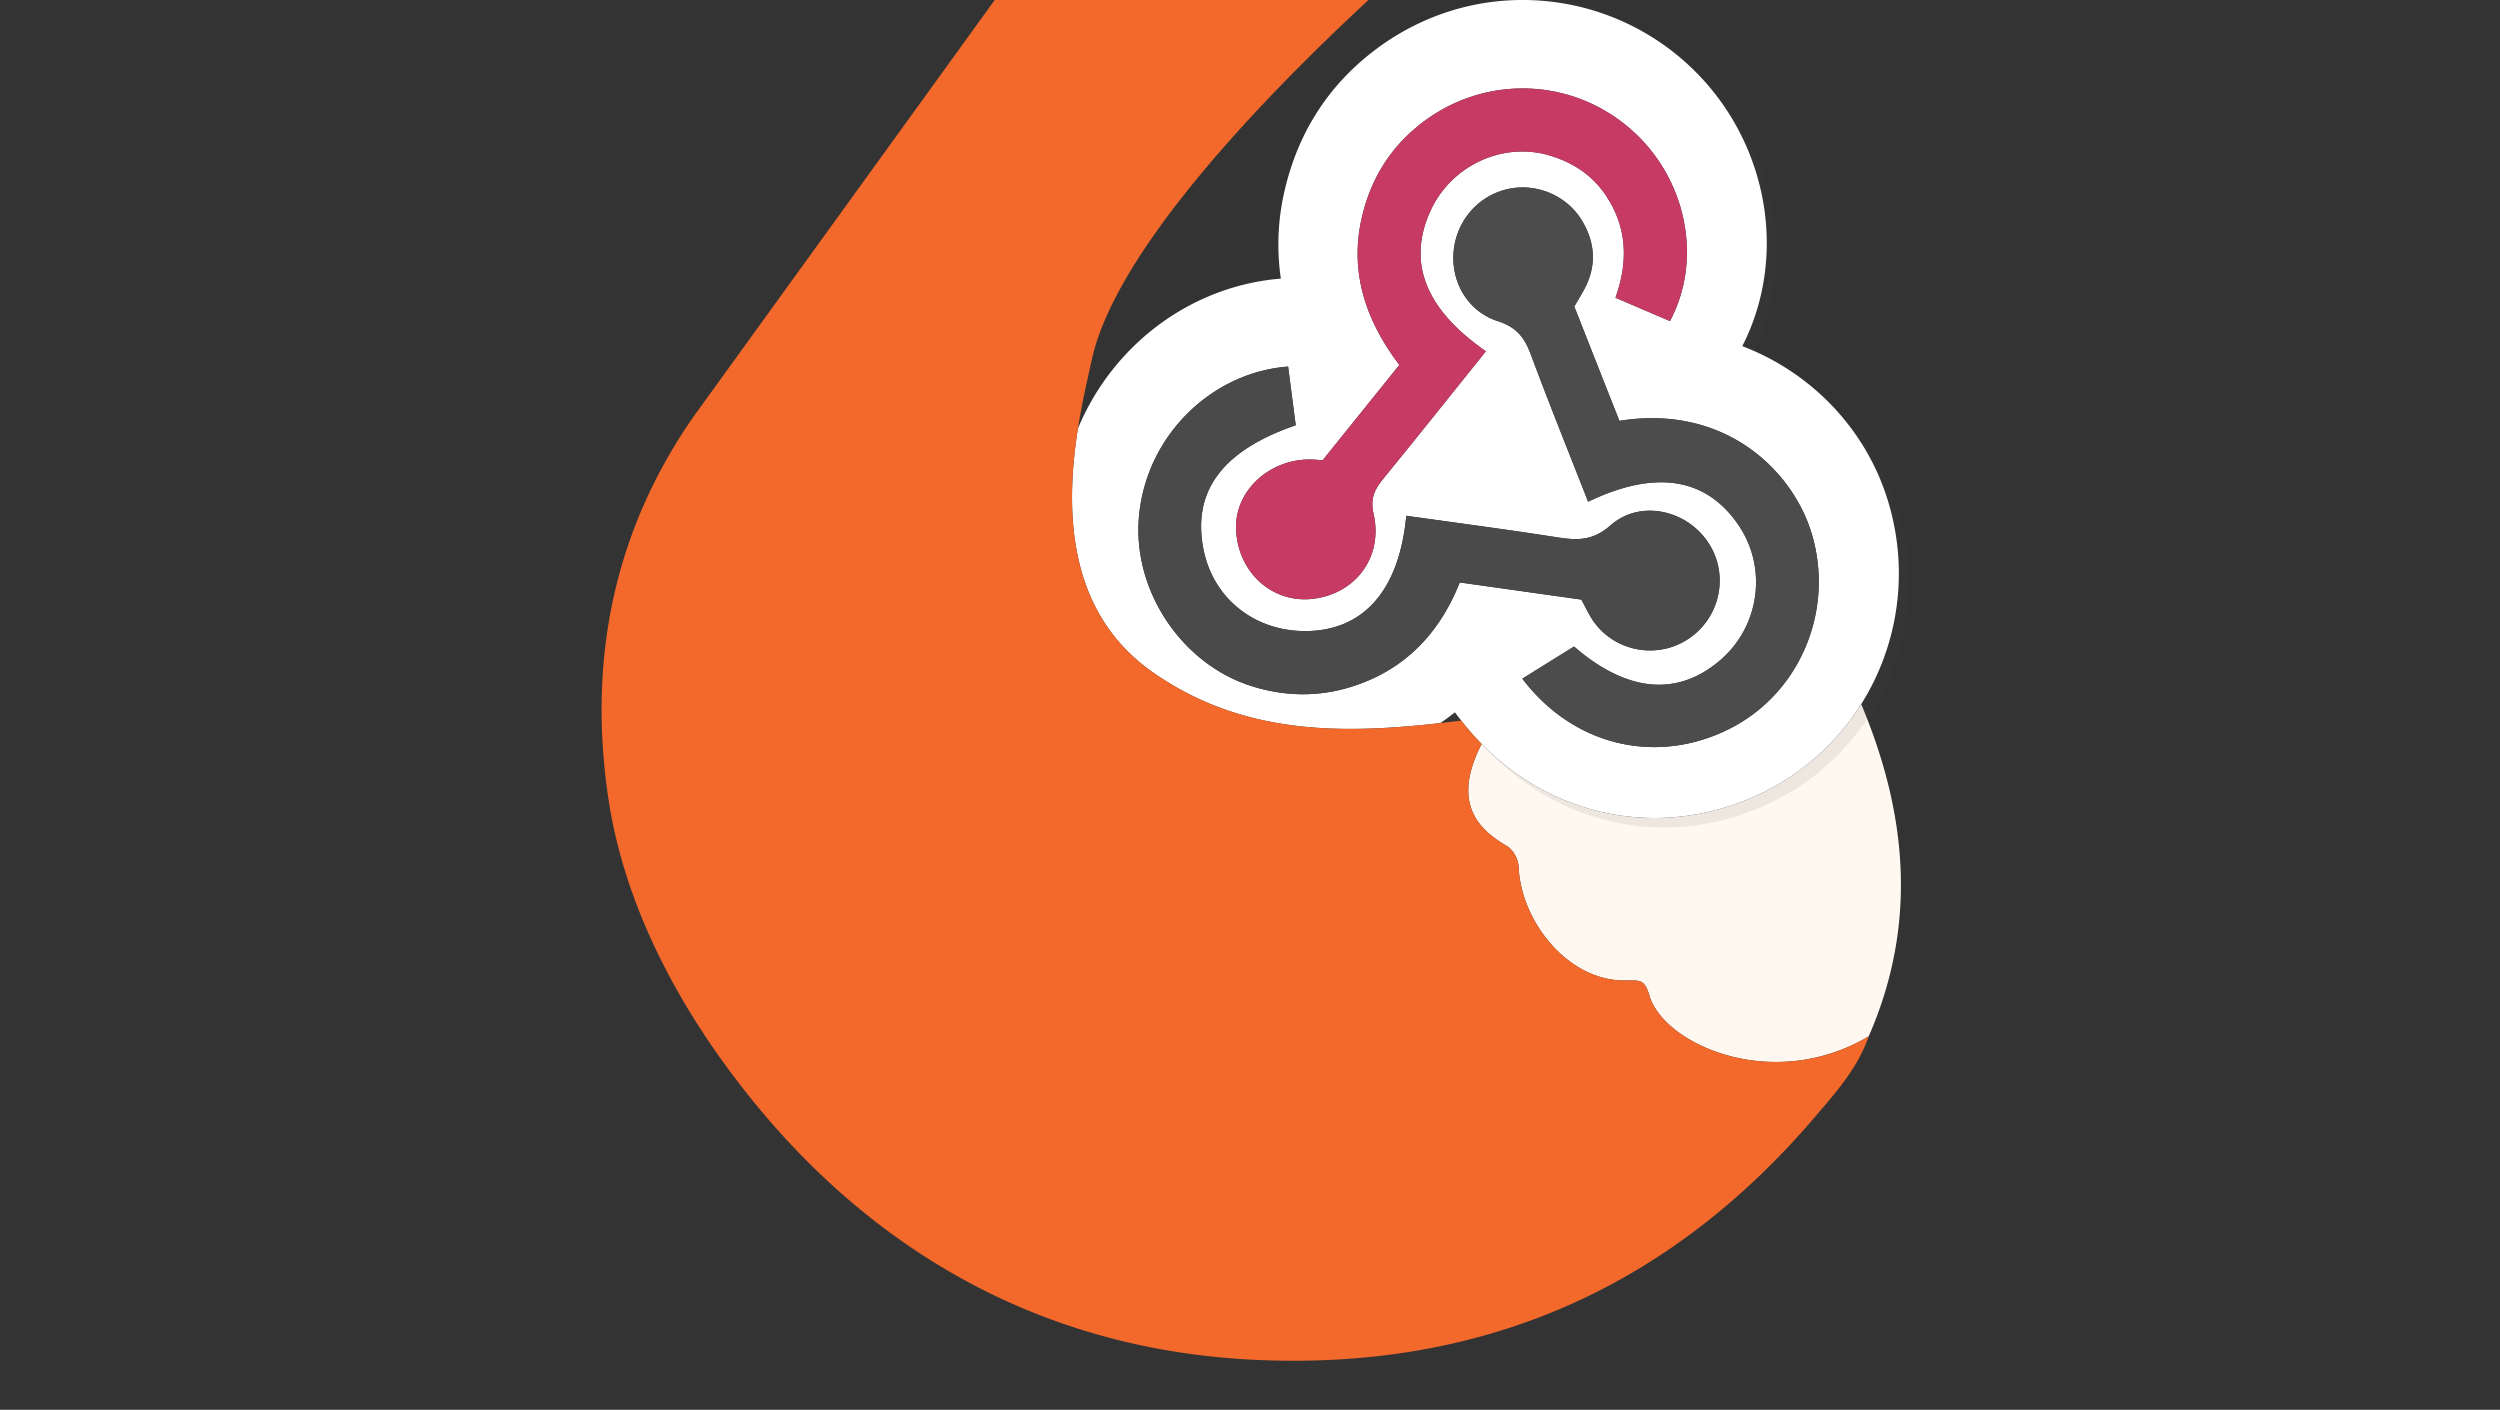 <svg xmlns="http://www.w3.org/2000/svg" width="266" height="150">
  <rect width="100%" height="100%" fill="#333333" stroke="none"/>
  <path fill="none" d="M154.804 75.794c-.505.4-1.026.78-1.562 1.141a169.64 169.64 0 0 0 2.232-.267c-.075-.098-.153-.189-.228-.288l-.442-.586z"/>
  <path fill="#FFF8F0" d="M198.032 74.922a25.59 25.59 0 0 1-10.257 9.306c-4.817 2.404-10.092 3.288-15.25 2.56a25.256 25.256 0 0 1-7.485-2.285 26.522 26.522 0 0 1-7.397-5.344c-3.379 6.578.006 9.266 2.689 10.862.708.427 1.216 1.421 1.254 2.252.258 5.818 5.303 12.165 11.401 12.051 1.49-.005 1.992-.161 2.517 1.625 1.515 5.155 13.092 10.388 23.327 4.319 5.279-12.069 4.023-23.879-.799-35.346z"/>
  <path fill="#4C4C4C" d="M201.944 54.507c-2.288-7.726-8.129-13.839-15.562-16.675 5.141-10.085 2.493-22.85-6.4-30.518a25.961 25.961 0 0 0-13.326-6.056c-6.784-.958-13.574.777-19.119 4.886-5.057 3.749-8.361 8.803-9.826 15.023a25.122 25.122 0 0 0-.426 9.477c-9.723.795-17.957 7.189-21.595 15.963-1.291 8.189-1.377 19.327 7.88 25.861 9.507 6.71 20.037 6.677 30.674 5.467a24.56 24.56 0 0 0 1.562-1.141l.443.586c.074.099.152.19.228.288a28.54 28.54 0 0 0 2.168 2.49 26.57 26.57 0 0 0 7.397 5.344 25.236 25.236 0 0 0 7.485 2.285c5.158.729 10.433-.155 15.25-2.56a25.596 25.596 0 0 0 10.257-9.306c3.884-6.172 5.128-13.927 2.91-21.414zm-60.215-4.536l8.163-10.137c-3.57-4.714-5.36-9.888-3.969-15.792.983-4.173 3.16-7.591 6.622-10.156 6.629-4.913 15.638-4.588 21.868.78 5.983 5.156 7.835 13.815 4.271 20.5l-5.799-2.487c1.359-3.804 1.259-7.407-.959-10.794-1.466-2.239-3.559-3.596-6.052-4.34-4.998-1.492-10.476 1.081-12.67 5.884-2.493 5.45-.593 10.459 5.896 14.947-3.709 4.617-7.271 9.093-10.887 13.523-.929 1.136-1.444 2.098-1.066 3.763 1.046 4.604-1.897 8.523-6.466 9.055-4.306.502-7.969-2.798-8.164-7.363-.175-4.039 3.424-7.466 7.849-7.468.372-.002.744.045 1.363.085zm14.591 13.004c-1.958 4.925-5.22 8.664-10.203 10.631-3.872 1.529-7.836 1.673-11.858.427-7.404-2.29-12.636-9.984-12.098-17.74.612-8.789 7.683-15.678 15.897-16.29l.809 6.243c-7.84 2.698-11.033 7.043-9.815 13.21 1.071 5.427 5.789 8.984 11.5 8.674 5.832-.32 9.359-4.634 10.078-12.25 5.38.759 10.772 1.462 16.142 2.304 2.097.332 3.748.341 5.593-1.288 3.036-2.68 7.793-1.729 10.193 1.546 2.452 3.347 1.648 8.06-1.787 10.45-3.31 2.305-7.915 1.508-10.242-1.809-.476-.684-.818-1.464-1.273-2.283l-12.936-1.825zm37.17 5.894c-1.459 4.115-4.415 7.653-8.53 9.707-6.832 3.407-14.486 2.189-19.897-3.016a19.83 19.83 0 0 1-2.086-2.351c1.786-1.11 3.582-2.229 5.502-3.42 1.693 1.47 3.37 2.542 5.016 3.22 3.818 1.57 7.466.979 10.744-1.943a10.746 10.746 0 0 0 1.504-1.668c2.635-3.596 2.853-8.588.308-12.416-3.428-5.153-8.86-6.062-16.074-2.599-2.049-5.236-4.152-10.443-6.111-15.704-.662-1.774-1.514-2.868-3.477-3.5-3.278-1.057-5.042-4.251-4.714-7.502.323-3.217 2.616-5.841 5.718-6.552 3.075-.704 6.371.68 7.983 3.437 1.318 2.252 1.506 4.605.31 6.985-.333.663-.733 1.295-1.178 2.074 1.585 4.025 3.197 8.11 4.795 12.159 11.214-1.809 18.476 5.284 20.483 12.062a17.813 17.813 0 0 1-.296 11.027z" opacity=".1"/>
  <path fill="#FFF" d="M200.943 53.506c-2.288-7.726-8.129-13.839-15.562-16.675 5.141-10.085 2.493-22.85-6.4-30.518A25.961 25.961 0 0 0 165.655.257c-6.785-.957-13.575.778-19.12 4.886-5.057 3.749-8.361 8.803-9.826 15.023a25.122 25.122 0 0 0-.426 9.477c-9.723.795-17.957 7.189-21.595 15.963-1.291 8.189-1.377 19.327 7.88 25.861 9.508 6.71 20.037 6.677 30.674 5.467a24.56 24.56 0 0 0 1.562-1.141l.443.586c.074.099.152.19.228.288a28.54 28.54 0 0 0 2.168 2.49 26.57 26.57 0 0 0 7.397 5.344 25.236 25.236 0 0 0 7.485 2.285c5.158.729 10.433-.155 15.25-2.56a25.596 25.596 0 0 0 10.257-9.306c3.885-6.172 5.129-13.927 2.911-21.414zm-60.215-4.536l8.163-10.137c-3.57-4.714-5.36-9.888-3.969-15.792.983-4.173 3.16-7.591 6.622-10.156 6.629-4.913 15.638-4.588 21.868.78 5.983 5.156 7.835 13.815 4.271 20.5l-5.799-2.487c1.359-3.804 1.259-7.407-.959-10.794-1.466-2.239-3.559-3.596-6.052-4.34-4.998-1.492-10.476 1.081-12.67 5.884-2.493 5.45-.593 10.459 5.896 14.947-3.709 4.617-7.271 9.093-10.887 13.523-.929 1.136-1.444 2.098-1.066 3.763 1.046 4.604-1.897 8.523-6.466 9.055-4.306.502-7.969-2.798-8.164-7.363-.175-4.039 3.424-7.466 7.849-7.468.372-.002.744.045 1.363.085zm14.591 13.004c-1.958 4.925-5.22 8.664-10.203 10.631-3.872 1.529-7.836 1.673-11.858.427-7.404-2.29-12.636-9.984-12.098-17.74.612-8.789 7.683-15.678 15.897-16.29l.809 6.243c-7.84 2.698-11.033 7.043-9.815 13.21 1.071 5.427 5.789 8.984 11.5 8.674 5.832-.32 9.359-4.634 10.078-12.25 5.38.759 10.772 1.462 16.142 2.304 2.097.332 3.748.341 5.593-1.288 3.036-2.68 7.793-1.729 10.193 1.546 2.452 3.347 1.648 8.06-1.787 10.45-3.31 2.305-7.915 1.508-10.242-1.809-.476-.684-.818-1.464-1.273-2.283l-12.936-1.825zm37.17 5.894c-1.459 4.115-4.415 7.653-8.53 9.707-6.832 3.407-14.486 2.189-19.897-3.016a19.83 19.83 0 0 1-2.086-2.351c1.786-1.11 3.582-2.229 5.502-3.42 1.693 1.47 3.37 2.542 5.016 3.219 3.818 1.571 7.466.979 10.744-1.943a10.746 10.746 0 0 0 1.504-1.668c2.635-3.596 2.853-8.588.308-12.416-3.428-5.153-8.86-6.062-16.074-2.599-2.049-5.236-4.152-10.443-6.111-15.704-.662-1.774-1.514-2.868-3.477-3.5-3.278-1.057-5.042-4.251-4.714-7.502.323-3.217 2.616-5.841 5.718-6.552 3.075-.704 6.371.68 7.983 3.437 1.318 2.252 1.506 4.605.31 6.985-.333.663-.733 1.295-1.178 2.074 1.585 4.025 3.197 8.11 4.795 12.159 11.214-1.809 18.476 5.284 20.483 12.062a17.816 17.816 0 0 1-.296 11.028z"/>
  <path fill="#C73A64" d="M131.517 56.353c.195 4.565 3.858 7.865 8.164 7.363 4.568-.532 7.512-4.451 6.466-9.055-.378-1.665.138-2.627 1.066-3.763 3.615-4.43 7.178-8.907 10.887-13.523-6.489-4.487-8.39-9.497-5.896-14.947 2.194-4.803 7.672-7.376 12.67-5.884 2.493.744 4.586 2.102 6.052 4.34 2.218 3.387 2.318 6.99.959 10.794l5.799 2.487c3.564-6.685 1.713-15.344-4.271-20.5-6.23-5.368-15.239-5.693-21.868-.78-3.462 2.565-5.639 5.983-6.622 10.156-1.392 5.903.398 11.078 3.969 15.792l-8.163 10.137c-.618-.04-.99-.086-1.362-.085-4.427.001-8.025 3.428-7.85 7.468z"/>
  <path fill="#4C4C4C" d="M192.784 56.843c-2.008-6.779-9.27-13.872-20.483-12.062-1.598-4.049-3.21-8.134-4.795-12.159.444-.779.845-1.411 1.178-2.074 1.196-2.38 1.009-4.733-.31-6.985-1.612-2.757-4.908-4.141-7.983-3.437-3.102.71-5.395 3.335-5.718 6.552-.328 3.251 1.436 6.445 4.714 7.502 1.963.632 2.814 1.726 3.477 3.5 1.959 5.26 4.062 10.467 6.111 15.704 7.214-3.463 12.646-2.555 16.074 2.599 2.545 3.828 2.327 8.82-.308 12.416-.438.597-.935 1.16-1.504 1.668-3.278 2.922-6.926 3.514-10.744 1.943-1.646-.677-3.322-1.749-5.016-3.219-1.92 1.19-3.716 2.31-5.502 3.42a19.82 19.82 0 0 0 2.086 2.351c5.411 5.205 13.065 6.423 19.897 3.016 4.115-2.054 7.071-5.592 8.53-9.707a17.803 17.803 0 0 0 .296-11.028z"/>
  <path fill="#4B4A4B" d="M133.258 73.031c4.022 1.246 7.986 1.103 11.858-.427 4.983-1.967 8.245-5.706 10.203-10.631l12.935 1.826c.455.819.798 1.6 1.273 2.283 2.327 3.316 6.933 4.113 10.242 1.809 3.436-2.391 4.239-7.103 1.787-10.45-2.4-3.276-7.157-4.227-10.193-1.546-1.845 1.629-3.496 1.62-5.593 1.288-5.369-.842-10.762-1.545-16.142-2.304-.719 7.616-4.246 11.93-10.078 12.25-5.711.311-10.429-3.247-11.5-8.674-1.217-6.167 1.976-10.512 9.815-13.21l-.809-6.243c-8.214.612-15.286 7.501-15.897 16.29-.537 7.755 4.695 15.449 12.099 17.739z"/>
  <path fill="#F2692B" d="M175.504 105.948c-.524-1.786-1.026-1.63-2.517-1.625-6.099.114-11.144-6.232-11.401-12.051-.038-.831-.546-1.825-1.254-2.252-2.684-1.597-6.068-4.284-2.689-10.862a28.54 28.54 0 0 1-2.168-2.49c-.744.094-1.488.183-2.232.267-10.638 1.21-21.167 1.243-30.674-5.467-9.257-6.534-9.171-17.672-7.88-25.861.463-2.935 1.079-5.495 1.477-7.323C118.71 26.595 134.617 10.189 145.604 0h-39.766L73.724 44.423c-7.869 11.351-11.311 24.787-9.012 40.413 1.697 11.54 7.485 22.206 14.369 31.011 13.509 17.274 31.818 27.762 54.37 28.837 23.989 1.144 43.93-7.423 59.609-25.779 2.294-2.688 4.6-5.25 5.771-8.637-10.235 6.068-21.812.836-23.327-4.32z"/>
</svg>